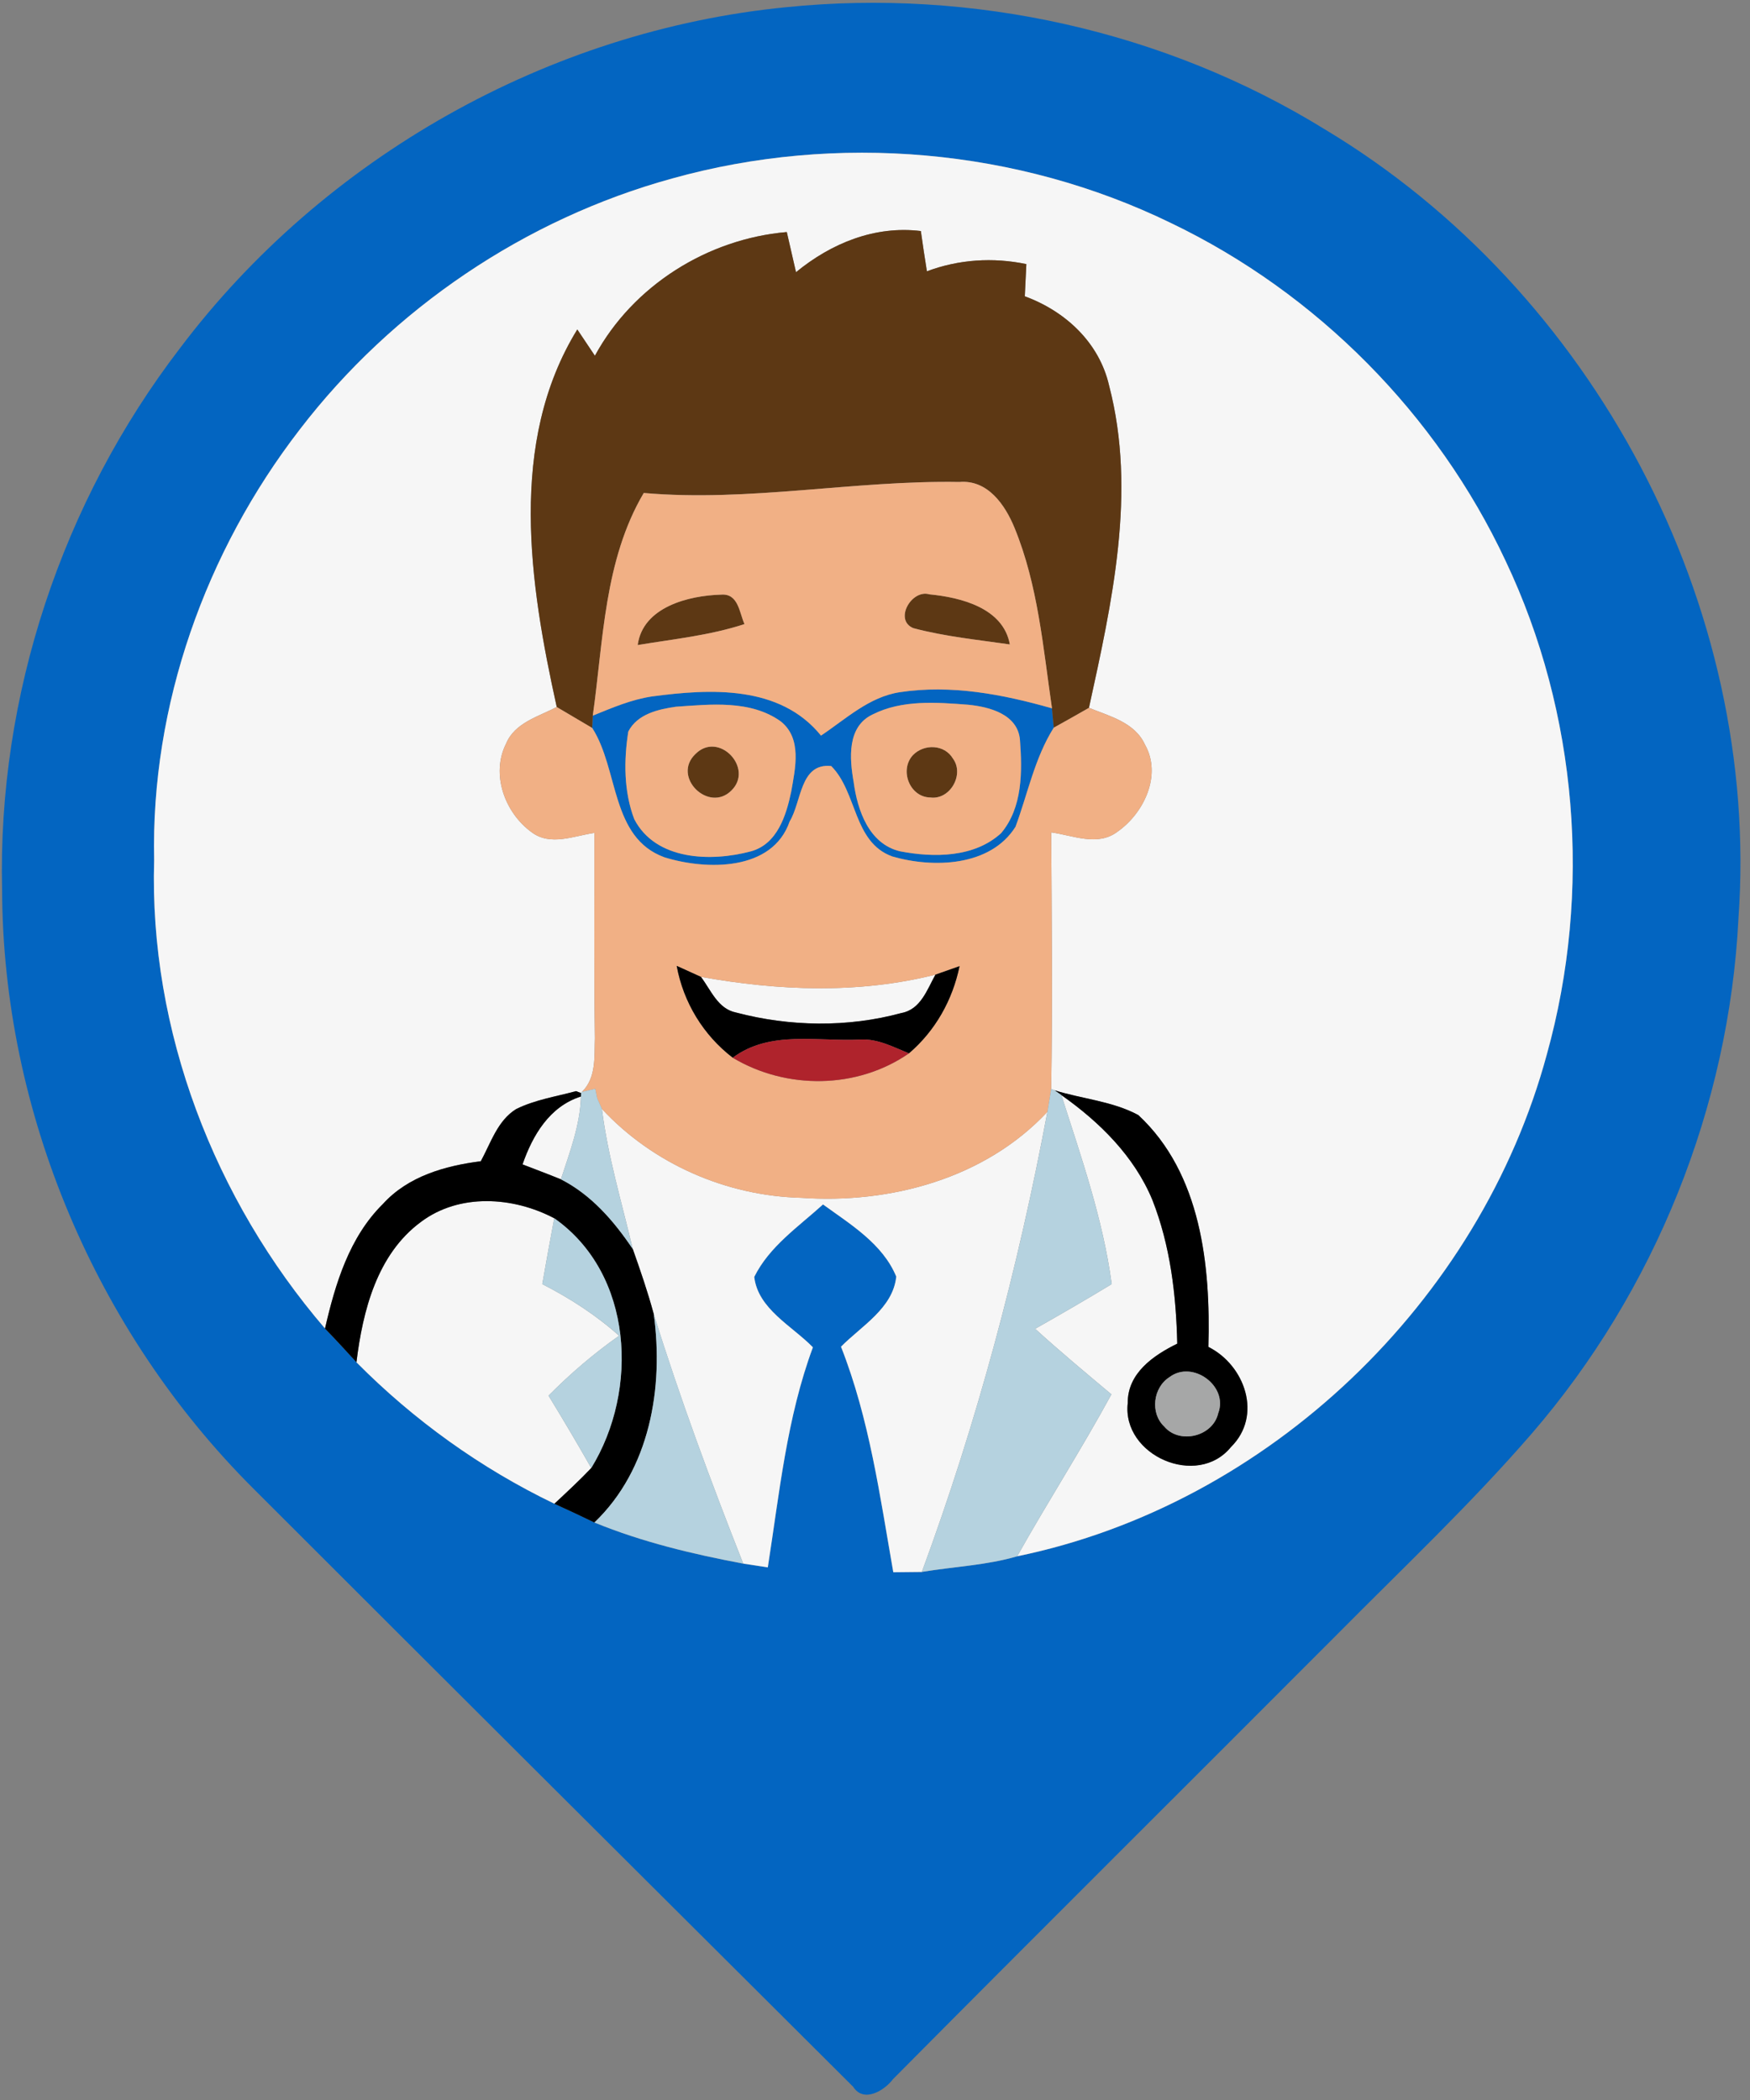 <?xml version="1.0" encoding="UTF-8" standalone="no"?>
<svg width="35px" height="42px" viewBox="0 0 35 42" version="1.1" xmlns="http://www.w3.org/2000/svg" xmlns:xlink="http://www.w3.org/1999/xlink">
    <rect x="0" y="0" width="35" height="42" fill="#808080" stroke="none"/>
    <!-- Generator: Sketch 3.8.1 (29687) - http://www.bohemiancoding.com/sketch -->
    <title>ic_pin_drja</title>
    <desc>Created with Sketch.</desc>
    <defs></defs>
    <g id="Page-1" stroke="none" stroke-width="1" fill="none" fill-rule="evenodd">
        <g id="ic_pin_drja">
            <g id="Page-1">
                <g id="ic_pin_drja">
                    <g id="#017cbdff" fill="#0365C1">
                        <path d="M15.724,0.144 C19.452,-0.235 23.302,0.617 26.495,2.586 C31.868,5.808 35.218,12.114 34.769,18.372 C34.581,22.135 33.098,25.819 30.638,28.668 C29.418,30.078 28.061,31.358 26.75,32.681 C23.788,35.651 20.814,38.605 17.86,41.583 C17.69,41.81 17.273,42.067 17.063,41.735 C13.057,37.745 9.051,33.754 5.052,29.756 C1.916,26.622 0.055,22.236 0.042,17.795 C-0.051,13.919 1.242,10.035 3.601,6.962 C6.476,3.15 10.969,0.611 15.724,0.144 L15.724,0.144 L15.724,0.144 Z M13.446,3.569 C10.506,4.376 7.852,6.171 5.997,8.588 C4.111,11.03 3.016,14.105 3.083,17.201 C2.98,20.612 4.289,23.994 6.5,26.57 C6.713,26.792 6.921,27.017 7.129,27.245 C8.275,28.403 9.618,29.368 11.087,30.074 C11.356,30.197 11.623,30.321 11.888,30.45 C12.843,30.842 13.852,31.083 14.864,31.273 C15.028,31.296 15.192,31.322 15.356,31.348 C15.588,29.869 15.734,28.36 16.258,26.946 C15.843,26.519 15.159,26.181 15.086,25.538 C15.386,24.929 15.969,24.536 16.46,24.089 C17.012,24.488 17.656,24.878 17.925,25.532 C17.86,26.165 17.229,26.519 16.82,26.934 C17.389,28.378 17.599,29.924 17.866,31.445 C18.008,31.443 18.295,31.441 18.437,31.439 C19.07,31.334 19.731,31.306 20.344,31.126 C25.378,30.088 29.602,26.032 30.938,21.083 C31.842,17.834 31.557,14.261 30.11,11.214 C28.74,8.287 26.337,5.861 23.424,4.463 C20.353,2.966 16.735,2.652 13.446,3.569 L13.446,3.569 L13.446,3.569 Z" id="Shape"></path>
                        <path d="M11.856,14.312 C12.24,14.156 12.626,13.99 13.039,13.929 C14.208,13.773 15.598,13.697 16.42,14.712 C16.917,14.38 17.383,13.937 17.996,13.844 C19.021,13.688 20.057,13.885 21.04,14.166 C21.049,14.263 21.065,14.457 21.075,14.554 C20.692,15.163 20.557,15.871 20.31,16.535 C19.808,17.334 18.661,17.366 17.844,17.128 C17.061,16.844 17.148,15.843 16.624,15.321 C15.997,15.256 16.035,16.033 15.794,16.428 C15.449,17.429 14.127,17.405 13.29,17.146 C12.21,16.755 12.379,15.394 11.845,14.56 L11.856,14.312 L11.856,14.312 L11.856,14.312 Z M13.518,14.134 C13.162,14.186 12.746,14.281 12.566,14.631 C12.475,15.208 12.475,15.831 12.685,16.383 C13.114,17.211 14.223,17.239 15.014,17.027 C15.546,16.885 15.726,16.306 15.825,15.827 C15.906,15.362 16.045,14.765 15.612,14.425 C15.01,13.996 14.214,14.087 13.518,14.134 L13.518,14.134 L13.518,14.134 Z M17.453,14.289 C16.938,14.532 16.99,15.169 17.073,15.639 C17.148,16.203 17.377,16.877 18,17.025 C18.677,17.156 19.487,17.154 20.023,16.662 C20.454,16.149 20.446,15.428 20.399,14.797 C20.355,14.285 19.79,14.136 19.365,14.095 C18.73,14.045 18.038,13.992 17.453,14.289 L17.453,14.289 L17.453,14.289 Z" id="Shape"></path>
                    </g>
                    <g id="#f6f6f6ff" transform="translate(2.966, 2.966)" fill="#F6F6F6">
                        <path d="M10.48,0.603 C13.769,-0.314 17.387,0 20.458,1.497 C23.371,2.895 25.773,5.321 27.144,8.248 C28.591,11.295 28.876,14.868 27.972,18.117 C26.636,23.066 22.412,27.122 17.377,28.16 C17.988,27.071 18.665,26.019 19.262,24.921 C18.748,24.49 18.232,24.061 17.737,23.61 C18.251,23.319 18.762,23.023 19.268,22.716 C19.094,21.417 18.659,20.179 18.261,18.936 C19.025,19.473 19.721,20.16 20.082,21.036 C20.44,21.947 20.557,22.934 20.579,23.907 C20.1,24.142 19.582,24.498 19.588,25.097 C19.471,26.143 20.978,26.804 21.653,25.975 C22.287,25.348 21.935,24.34 21.202,23.972 C21.247,22.353 21.059,20.504 19.8,19.335 C19.284,19.056 18.677,19.013 18.121,18.839 L18.058,18.813 C18.085,17.103 18.068,15.392 18.058,13.682 C18.493,13.741 18.985,13.968 19.381,13.67 C19.91,13.302 20.278,12.537 19.934,11.928 C19.731,11.481 19.224,11.358 18.813,11.19 C19.272,9.092 19.772,6.875 19.216,4.746 C19.019,3.884 18.34,3.257 17.53,2.96 C17.538,2.798 17.553,2.478 17.561,2.316 C16.893,2.177 16.211,2.221 15.572,2.46 C15.529,2.191 15.489,1.924 15.451,1.655 C14.53,1.542 13.658,1.9 12.954,2.478 C12.893,2.211 12.831,1.942 12.77,1.675 C11.186,1.811 9.695,2.745 8.932,4.149 C8.815,3.973 8.697,3.797 8.58,3.623 C7.19,5.883 7.625,8.716 8.169,11.174 C7.803,11.366 7.33,11.487 7.156,11.906 C6.846,12.519 7.132,13.292 7.666,13.678 C8.042,13.962 8.511,13.751 8.922,13.692 C8.924,15.06 8.912,16.428 8.932,17.797 C8.918,18.164 8.964,18.586 8.673,18.872 L8.657,18.896 C8.631,18.886 8.58,18.866 8.554,18.856 C8.155,18.965 7.734,19.029 7.358,19.214 C6.984,19.444 6.85,19.893 6.65,20.258 C5.934,20.349 5.195,20.559 4.692,21.113 C4.02,21.777 3.739,22.708 3.534,23.604 C1.323,21.028 0.014,17.646 0.117,14.235 C0.049,11.139 1.145,8.064 3.031,5.622 C4.886,3.205 7.54,1.41 10.48,0.603 L10.48,0.603 L10.48,0.603 Z" id="Shape"></path>
                        <path d="M11.052,16.571 C12.606,16.849 14.198,16.915 15.742,16.527 C15.576,16.826 15.447,17.225 15.06,17.294 C13.988,17.587 12.827,17.567 11.756,17.284 C11.39,17.211 11.253,16.836 11.052,16.571 L11.052,16.571 L11.052,16.571 Z" id="Shape"></path>
                        <path d="M7.484,20.322 C7.686,19.738 8.026,19.161 8.653,18.963 C8.637,19.539 8.428,20.081 8.252,20.62 C7.997,20.516 7.74,20.421 7.484,20.322 L7.484,20.322 L7.484,20.322 Z" id="Shape"></path>
                        <path d="M9.072,19.212 C10.097,20.314 11.562,20.953 13.061,20.99 C14.84,21.115 16.739,20.603 17.982,19.27 C17.397,22.398 16.573,25.487 15.471,28.473 C15.329,28.475 15.042,28.477 14.9,28.479 C14.633,26.958 14.423,25.412 13.854,23.968 C14.263,23.553 14.894,23.199 14.959,22.566 C14.69,21.912 14.045,21.522 13.494,21.123 C13.003,21.569 12.42,21.963 12.119,22.572 C12.193,23.215 12.877,23.553 13.292,23.98 C12.768,25.394 12.622,26.903 12.39,28.382 C12.226,28.356 12.062,28.33 11.898,28.306 C11.249,26.661 10.634,25.002 10.108,23.314 C9.99,22.875 9.842,22.444 9.689,22.014 C9.47,21.083 9.191,20.166 9.072,19.212 L9.072,19.212 L9.072,19.212 Z" id="Shape"></path>
                        <path d="M5.452,21.473 C6.223,20.893 7.299,20.966 8.119,21.399 C8.036,21.838 7.957,22.277 7.88,22.716 C8.432,22.999 8.954,23.335 9.416,23.749 C8.91,24.105 8.44,24.508 8.005,24.947 C8.297,25.425 8.582,25.906 8.859,26.394 C8.623,26.642 8.372,26.875 8.121,27.108 C6.652,26.402 5.309,25.437 4.162,24.279 C4.289,23.25 4.574,22.121 5.452,21.473 L5.452,21.473 L5.452,21.473 Z" id="Shape"></path>
                    </g>
                    <g id="#5d3814ff" transform="translate(10.48, 4.548)" fill="#5D3814">
                        <path d="M1.418,2.567 C2.181,1.163 3.672,0.229 5.256,0.093 C5.317,0.36 5.379,0.629 5.44,0.896 C6.144,0.318 7.016,-0.04 7.937,0.073 C7.975,0.342 8.014,0.609 8.058,0.878 C8.697,0.639 9.379,0.595 10.047,0.734 C10.039,0.896 10.023,1.216 10.016,1.378 C10.826,1.675 11.505,2.302 11.702,3.164 C12.258,5.294 11.758,7.51 11.299,9.608 C11.064,9.743 10.83,9.875 10.595,10.006 C10.585,9.909 10.569,9.715 10.559,9.618 C10.381,8.404 10.281,7.154 9.81,6.007 C9.622,5.549 9.274,5.042 8.708,5.092 C6.601,5.054 4.505,5.495 2.395,5.311 C1.602,6.656 1.588,8.262 1.376,9.764 L1.364,10.012 C1.127,9.871 0.89,9.731 0.655,9.592 C0.111,7.134 -0.324,4.301 1.066,2.041 C1.182,2.215 1.301,2.391 1.418,2.567 L1.418,2.567 L1.418,2.567 Z" id="Shape"></path>
                        <path d="M2.274,8.353 C2.375,7.591 3.294,7.362 3.943,7.344 C4.289,7.316 4.307,7.708 4.41,7.933 C3.718,8.161 2.99,8.234 2.274,8.353 L2.274,8.353 L2.274,8.353 Z" id="Shape"></path>
                        <path d="M7.785,8.014 C7.394,7.85 7.751,7.231 8.107,7.338 C8.738,7.399 9.586,7.611 9.717,8.341 C9.072,8.248 8.416,8.182 7.785,8.014 L7.785,8.014 L7.785,8.014 Z" id="Shape"></path>
                        <path d="M3.431,10.53 C3.895,10.067 4.603,10.814 4.149,11.261 C3.694,11.718 2.946,10.986 3.431,10.53 L3.431,10.53 L3.431,10.53 Z" id="Shape"></path>
                        <path d="M7.779,10.553 C8.001,10.326 8.41,10.336 8.58,10.625 C8.811,10.941 8.523,11.453 8.127,11.402 C7.71,11.396 7.504,10.85 7.779,10.553 L7.779,10.553 L7.779,10.553 Z" id="Shape"></path>
                    </g>
                    <g id="#f1b085ff" transform="translate(9.887, 9.492)" fill="#F1B085">
                        <path d="M2.988,0.368 C5.098,0.552 7.194,0.111 9.302,0.148 C9.867,0.099 10.215,0.605 10.403,1.064 C10.874,2.211 10.975,3.46 11.153,4.675 C10.17,4.394 9.134,4.196 8.109,4.352 C7.496,4.445 7.03,4.888 6.533,5.22 C5.711,4.206 4.321,4.281 3.152,4.437 C2.739,4.499 2.353,4.665 1.969,4.821 C2.181,3.318 2.195,1.712 2.988,0.368 L2.988,0.368 L2.988,0.368 Z M2.867,3.409 C3.583,3.29 4.311,3.217 5.003,2.99 C4.9,2.764 4.882,2.373 4.536,2.401 C3.888,2.418 2.968,2.648 2.867,3.409 L2.867,3.409 L2.867,3.409 Z M8.378,3.071 C9.009,3.239 9.666,3.304 10.31,3.397 C10.18,2.668 9.331,2.456 8.701,2.395 C8.345,2.288 7.987,2.907 8.378,3.071 L8.378,3.071 L8.378,3.071 Z" id="Shape"></path>
                        <path d="M3.631,4.643 C4.327,4.595 5.123,4.505 5.725,4.934 C6.158,5.274 6.019,5.871 5.938,6.336 C5.839,6.814 5.659,7.394 5.127,7.536 C4.336,7.747 3.227,7.72 2.798,6.891 C2.588,6.34 2.588,5.717 2.679,5.139 C2.859,4.789 3.275,4.694 3.631,4.643 L3.631,4.643 L3.631,4.643 Z M4.024,5.586 C3.54,6.043 4.287,6.775 4.742,6.318 C5.197,5.871 4.489,5.123 4.024,5.586 L4.024,5.586 L4.024,5.586 Z" id="Shape"></path>
                        <path d="M0.235,5.381 C0.409,4.961 0.882,4.841 1.248,4.649 C1.483,4.787 1.72,4.928 1.958,5.068 C2.492,5.903 2.323,7.263 3.403,7.655 C4.24,7.914 5.562,7.937 5.906,6.937 C6.148,6.541 6.11,5.764 6.737,5.829 C7.261,6.351 7.174,7.352 7.957,7.637 C8.774,7.874 9.921,7.842 10.423,7.044 C10.67,6.379 10.805,5.671 11.188,5.062 C11.423,4.932 11.657,4.799 11.892,4.665 C12.303,4.833 12.81,4.955 13.013,5.402 C13.357,6.011 12.99,6.777 12.46,7.144 C12.064,7.443 11.572,7.216 11.137,7.156 C11.147,8.867 11.164,10.577 11.137,12.288 C11.119,12.402 11.081,12.63 11.062,12.744 C9.818,14.077 7.919,14.589 6.14,14.465 C4.641,14.427 3.176,13.788 2.151,12.687 L2.102,12.574 L2.056,12.473 L2.019,12.284 L1.752,12.347 C2.043,12.06 1.997,11.639 2.011,11.271 C1.991,9.903 2.003,8.534 2.001,7.166 C1.59,7.225 1.121,7.437 0.745,7.152 C0.212,6.767 -0.075,5.994 0.235,5.381 L0.235,5.381 L0.235,5.381 Z M3.646,9.826 C3.781,10.557 4.178,11.21 4.768,11.663 C5.843,12.305 7.253,12.294 8.291,11.576 C8.819,11.123 9.163,10.51 9.304,9.832 C9.142,9.887 8.981,9.944 8.821,10.002 C7.277,10.389 5.685,10.324 4.131,10.045 C4.01,9.99 3.769,9.881 3.646,9.826 L3.646,9.826 L3.646,9.826 Z" id="Shape"></path>
                        <path d="M7.566,4.797 C8.151,4.501 8.843,4.554 9.478,4.603 C9.903,4.645 10.468,4.793 10.512,5.305 C10.559,5.936 10.567,6.658 10.136,7.17 C9.6,7.662 8.79,7.664 8.113,7.534 C7.49,7.386 7.261,6.711 7.186,6.148 C7.103,5.677 7.051,5.04 7.566,4.797 L7.566,4.797 L7.566,4.797 Z M8.372,5.61 C8.097,5.906 8.303,6.452 8.72,6.458 C9.116,6.51 9.405,5.997 9.173,5.681 C9.003,5.392 8.594,5.382 8.372,5.61 L8.372,5.61 L8.372,5.61 Z" id="Shape"></path>
                    </g>
                    <g id="#000000ff" transform="translate(6.328, 19.181)" fill="#000000">
                        <path d="M7.206,0.136 C7.328,0.192 7.569,0.301 7.69,0.356 C7.892,0.621 8.028,0.997 8.394,1.07 C9.466,1.353 10.627,1.372 11.698,1.08 C12.086,1.01 12.214,0.611 12.381,0.312 C12.541,0.255 12.701,0.198 12.863,0.142 C12.723,0.821 12.379,1.434 11.851,1.886 C11.54,1.76 11.23,1.592 10.884,1.61 C10.023,1.655 9.072,1.418 8.327,1.973 C7.738,1.521 7.34,0.868 7.206,0.136 L7.206,0.136 L7.206,0.136 Z" id="Shape"></path>
                        <path d="M5.193,2.642 C5.218,2.652 5.27,2.671 5.295,2.681 L5.292,2.749 C4.665,2.946 4.325,3.524 4.123,4.107 C4.378,4.206 4.635,4.301 4.89,4.406 C5.499,4.716 5.952,5.242 6.328,5.8 C6.48,6.229 6.628,6.66 6.747,7.099 C6.949,8.57 6.674,10.205 5.56,11.269 C5.295,11.141 5.029,11.016 4.76,10.894 C5.011,10.66 5.262,10.427 5.497,10.18 C6.454,8.621 6.338,6.296 4.758,5.185 C3.937,4.752 2.861,4.679 2.09,5.258 C1.212,5.906 0.927,7.036 0.801,8.064 C0.593,7.836 0.386,7.611 0.172,7.39 C0.378,6.494 0.658,5.562 1.331,4.898 C1.833,4.344 2.573,4.135 3.288,4.044 C3.488,3.678 3.623,3.229 3.996,3 C4.372,2.814 4.793,2.751 5.193,2.642 L5.193,2.642 L5.193,2.642 Z" id="Shape"></path>
                        <path d="M14.759,2.624 C15.315,2.798 15.922,2.842 16.438,3.12 C17.698,4.289 17.886,6.138 17.84,7.757 C18.574,8.125 18.926,9.134 18.291,9.76 C17.617,10.589 16.11,9.929 16.227,8.882 C16.221,8.283 16.739,7.927 17.217,7.692 C17.195,6.719 17.079,5.732 16.721,4.821 C16.359,3.945 15.663,3.259 14.9,2.721 C14.866,2.697 14.795,2.648 14.759,2.624 L14.759,2.624 L14.759,2.624 Z M17.061,8.362 C16.733,8.57 16.671,9.08 16.956,9.349 C17.263,9.713 17.931,9.549 18.036,9.084 C18.245,8.54 17.522,8.012 17.061,8.362 L17.061,8.362 L17.061,8.362 Z" id="Shape"></path>
                    </g>
                    <g id="#af232cff" transform="translate(14.633, 20.763)" fill="#AF232C">
                        <path d="M0.022,0.392 C0.767,-0.164 1.718,0.073 2.579,0.028 C2.925,0.01 3.235,0.178 3.545,0.305 C2.507,1.022 1.097,1.034 0.022,0.392 L0.022,0.392 L0.022,0.392 Z" id="Shape"></path>
                    </g>
                    <g id="#b5d2dfff" transform="translate(10.678, 21.751)" fill="#B5D2DF">
                        <path d="M0.945,0.111 L0.961,0.087 L1.228,0.024 L1.266,0.214 L1.311,0.314 L1.36,0.427 C1.479,1.38 1.758,2.298 1.977,3.229 C1.602,2.671 1.149,2.145 0.54,1.835 C0.716,1.295 0.925,0.753 0.941,0.178 L0.945,0.111 L0.945,0.111 L0.945,0.111 Z" id="Shape"></path>
                        <path d="M10.346,0.028 L10.409,0.053 C10.445,0.077 10.516,0.127 10.549,0.15 C10.947,1.394 11.382,2.632 11.556,3.931 C11.05,4.238 10.54,4.534 10.025,4.825 C10.52,5.276 11.036,5.705 11.55,6.136 C10.953,7.233 10.277,8.285 9.666,9.375 C9.053,9.555 8.392,9.582 7.759,9.687 C8.861,6.701 9.685,3.613 10.271,0.484 C10.29,0.37 10.328,0.142 10.346,0.028 L10.346,0.028 L10.346,0.028 Z" id="Shape"></path>
                        <path d="M0.407,2.614 C1.987,3.725 2.104,6.051 1.147,7.609 C0.87,7.121 0.585,6.64 0.293,6.162 C0.728,5.723 1.198,5.319 1.705,4.963 C1.242,4.55 0.72,4.214 0.168,3.931 C0.245,3.492 0.324,3.053 0.407,2.614 L0.407,2.614 L0.407,2.614 Z" id="Shape"></path>
                        <path d="M2.397,4.528 C2.923,6.217 3.538,7.876 4.186,9.521 C3.174,9.331 2.165,9.09 1.21,8.699 C2.323,7.635 2.598,5.999 2.397,4.528 L2.397,4.528 L2.397,4.528 Z" id="Shape"></path>
                    </g>
                    <g id="#a6a7a7ff" transform="translate(22.938, 27.288)" fill="#A6A7A7">
                        <path d="M0.451,0.255 C0.912,-0.095 1.635,0.433 1.426,0.977 C1.321,1.442 0.653,1.606 0.346,1.242 C0.061,0.973 0.123,0.463 0.451,0.255 L0.451,0.255 L0.451,0.255 Z" id="Shape"></path>
                    </g>
                </g>
            </g>
        </g>
    </g>
</svg>